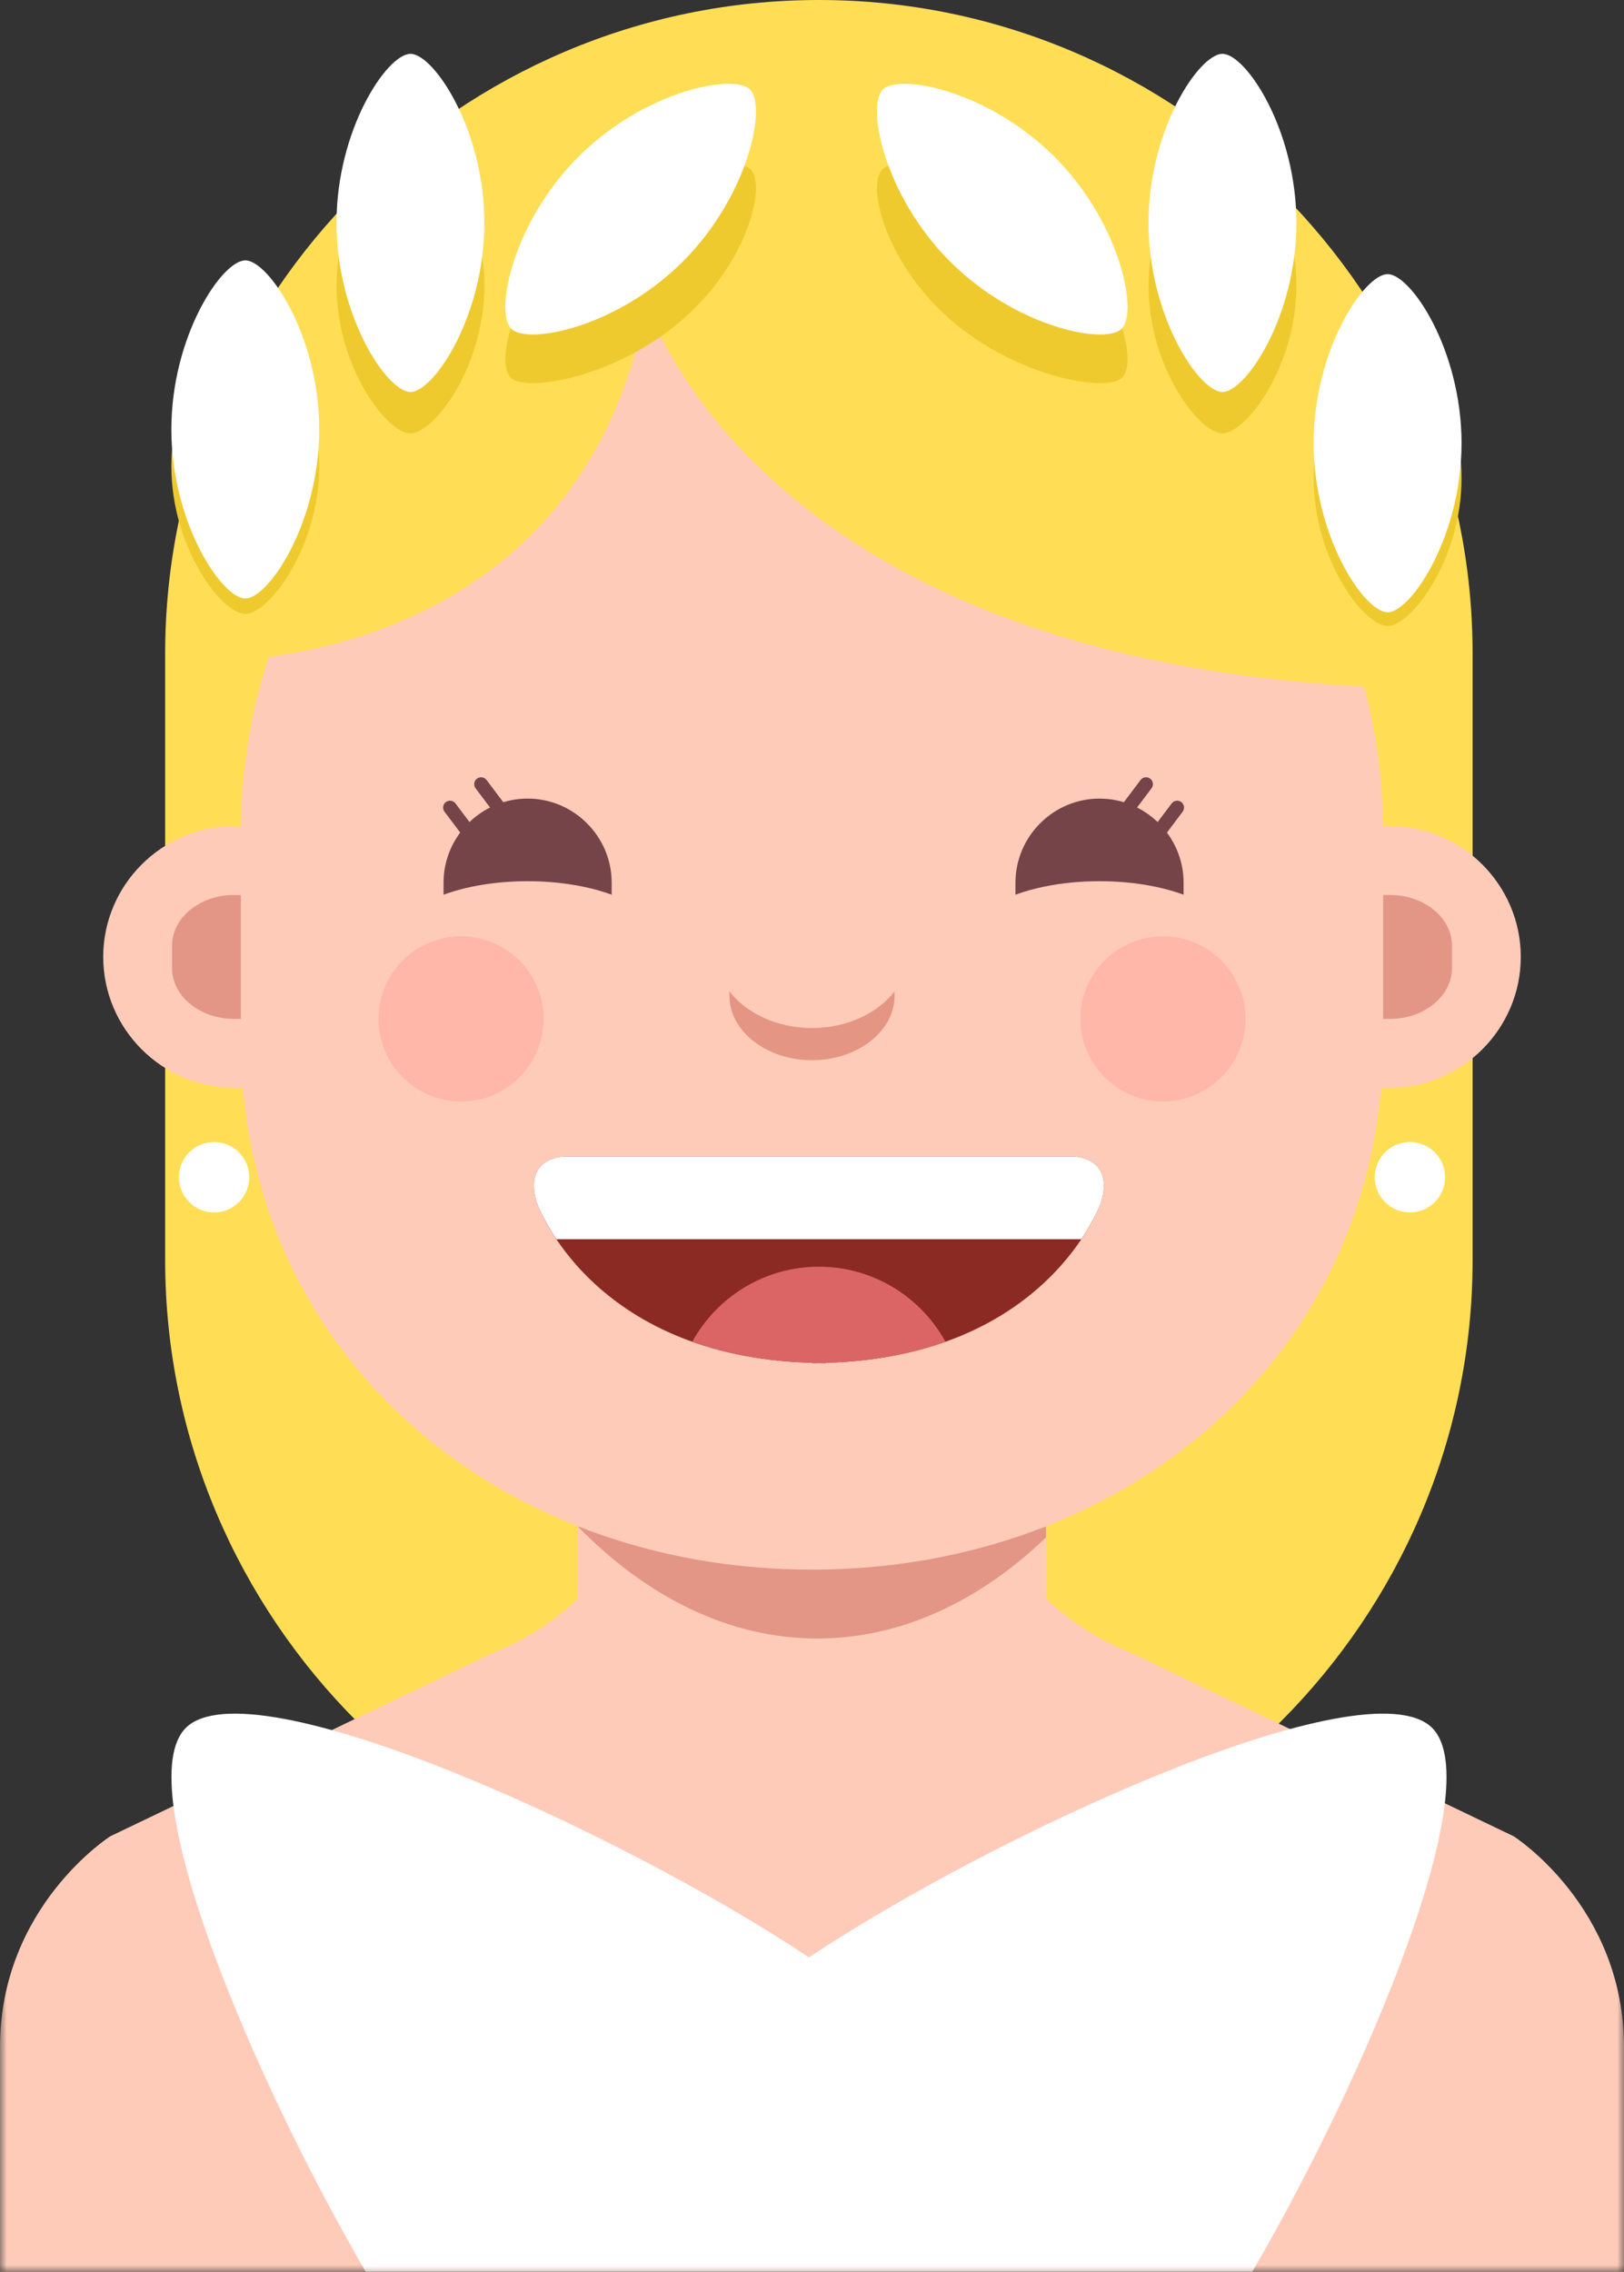 <?xml version="1.0" encoding="UTF-8"?>
<svg width="118px" height="165px" viewBox="0 0 118 165" version="1.1" xmlns="http://www.w3.org/2000/svg" xmlns:xlink="http://www.w3.org/1999/xlink">
    <rect x="0" y="0" width="118" height="165" fill="#333333" stroke="none"/>
    <!-- Generator: Sketch 46.2 (44496) - http://www.bohemiancoding.com/sketch -->
    <title>Page 1</title>
    <desc>Created with Sketch.</desc>
    <defs>
        <polygon id="path-1" points="118 0 118 50 0 50 0 0 118 0"></polygon>
        <polygon id="path-3" points="0 165 118 165 118 0 0 0"></polygon>
    </defs>
    <g id="Page-1" stroke="none" stroke-width="1" fill="none" fill-rule="evenodd">
        <g id="avatar" transform="translate(-610, -220)">
            <g id="doctor-copy" transform="translate(234, 220)">
                <g id="Page-1" transform="translate(376, 0)">
                    <path d="M59.5,139 C33.375,139 12,117.625 12,91.5 L12,47.5 C12,21.375 33.375,0 59.5,0 C85.625,0 107,21.375 107,47.5 L107,91.5 C107,117.625 85.625,139 59.5,139 Z" id="Fill-1" fill="#FFDE55"></path>
                    <g id="Group-5" transform="translate(0, 115)">
                        <mask id="mask-2" fill="white">
                            <use xlink:href="#path-1"></use>
                        </mask>
                        <g id="Clip-4"></g>
                        <path d="M109.987,18.367 L82.308,5.101 C77.21,3.061 75.024,0 75.024,0 L59,0.975 L42.975,0 C42.975,0 40.79,3.061 35.691,5.101 L8.012,18.367 C8.012,18.367 0,23.47 0,33.674 L0,50 L58.271,50 L59.728,50 L118,50 L118,33.674 C118,23.47 109.987,18.367 109.987,18.367" id="Fill-3" fill="#FFCBB9" mask="url(#mask-2)"></path>
                    </g>
                    <mask id="mask-4" fill="white">
                        <use xlink:href="#path-3"></use>
                    </mask>
                    <g id="Clip-7"></g>
                    <polygon id="Fill-6" fill="#FFCBB9" mask="url(#mask-4)" points="42 135 76 135 76 104 42 104"></polygon>
                    <path d="M42,110.88 C47.019,116.005 52.988,119 59.387,119 C65.457,119 71.146,116.314 76,111.66 L76,102 L42,102 L42,110.88 Z" id="Fill-8" fill="#E39586" mask="url(#mask-4)"></path>
                    <path d="M59,98 L59,98 C34.8,98 15,81.2 15,57 L15,50 C15,25.8 34.8,6 59,6 C83.2,6 103,25.8 103,50 L103,57 C103,81.2 83.2,98 59,98" id="Fill-9" fill="#FFDE55" mask="url(#mask-4)"></path>
                    <path d="M59,114 L59,114 C36.175,114 17.5,98.325 17.5,75.5 L17.5,60.5 C17.5,37.675 36.175,19 59,19 C81.825,19 100.5,37.675 100.5,60.5 L100.5,75.5 C100.5,98.325 81.825,114 59,114" id="Fill-10" fill="#FFCBB9" mask="url(#mask-4)"></path>
                    <path d="M26,79 L17,79 C11.775,79 7.5,74.725 7.5,69.5 C7.5,64.275 11.775,60 17,60 L26,60 C31.225,60 35.5,64.275 35.5,69.5 C35.5,74.725 31.225,79 26,79" id="Fill-11" fill="#FFCBB9" mask="url(#mask-4)"></path>
                    <path d="M101,79 L92,79 C86.775,79 82.5,74.725 82.5,69.5 C82.5,64.275 86.775,60 92,60 L101,60 C106.225,60 110.5,64.275 110.5,69.5 C110.5,74.725 106.225,79 101,79" id="Fill-12" fill="#FFCBB9" mask="url(#mask-4)"></path>
                    <path d="M17.5,65 L17,65 C14.525,65 12.5,66.657 12.5,68.682 L12.5,70.318 C12.5,72.343 14.525,74 17,74 L17.5,74 L17.5,65 Z" id="Fill-13" fill="#E39586" mask="url(#mask-4)"></path>
                    <path d="M100.5,65 L101,65 C103.475,65 105.5,66.657 105.5,68.682 L105.5,70.318 C105.5,72.343 103.475,74 101,74 L100.5,74 L100.5,65 Z" id="Fill-14" fill="#E39586" mask="url(#mask-4)"></path>
                    <path d="M78,84 L60,84 L59,84 L41,84 C41,84 38,84 39,87.333 C39,87.333 42.85,98.528 59,98.979 L59,99 C59.171,99 59.332,98.991 59.5,98.989 C59.668,98.991 59.829,99 60,99 L60,98.979 C76.15,98.528 80,87.333 80,87.333 C81,84 78,84 78,84" id="Fill-15" fill="#8B2A23" mask="url(#mask-4)"></path>
                    <path d="M59.5,92 C55.533,92 52.091,94.203 50.303,97.446 C52.703,98.301 55.572,98.883 59,98.979 L59,99 C59.171,99 59.332,98.991 59.5,98.989 C59.668,98.991 59.829,99 60,99 L60,98.979 C63.428,98.883 66.297,98.301 68.697,97.446 C66.909,94.203 63.467,92 59.5,92" id="Fill-16" fill="#DB6565" mask="url(#mask-4)"></path>
                    <path d="M78,84 L60,84 L59,84 L41,84 C41,84 38,84 39,87.333 C39,87.333 39.396,88.458 40.432,90 L78.568,90 C79.604,88.458 80,87.333 80,87.333 C81,84 78,84 78,84" id="Fill-17" fill="#FFFFFF" mask="url(#mask-4)"></path>
                    <path d="M59,74.664 C56.457,74.664 54.227,73.591 53,72 L53,72.328 C53,74.897 55.7,77 59,77 C62.3,77 65,74.897 65,72.328 L65,72 C63.773,73.591 61.543,74.664 59,74.664" id="Fill-18" fill="#E49584" mask="url(#mask-4)"></path>
                    <path d="M39.5,74 C39.5,77.313 36.813,80 33.5,80 C30.187,80 27.5,77.313 27.5,74 C27.5,70.687 30.187,68 33.5,68 C36.813,68 39.5,70.687 39.5,74" id="Fill-19" fill="#FFB7A9" mask="url(#mask-4)"></path>
                    <path d="M90.5,74 C90.5,77.313 87.813,80 84.5,80 C81.187,80 78.5,77.313 78.5,74 C78.5,70.687 81.187,68 84.5,68 C87.813,68 90.5,70.687 90.5,74" id="Fill-20" fill="#FFB7A9" mask="url(#mask-4)"></path>
                    <path d="M79.891,64 C82.202,64 84.328,64.369 85.999,64.981 L86,64.981 L86,64.109 C86,60.749 83.251,58 79.891,58 C76.532,58 73.783,60.749 73.783,64.109 L73.783,64.981 L73.784,64.981 C75.454,64.369 77.58,64 79.891,64" id="Fill-21" fill="#754448" mask="url(#mask-4)"></path>
                    <path d="M81.167,59.747 L81.167,59.747 C80.947,59.581 80.903,59.267 81.068,59.047 L82.873,56.65 C83.039,56.431 83.354,56.386 83.573,56.552 C83.793,56.717 83.838,57.032 83.672,57.252 L81.867,59.648 C81.702,59.868 81.387,59.912 81.167,59.747" id="Fill-22" fill="#754448" mask="url(#mask-4)"></path>
                    <path d="M83.427,61.448 L83.427,61.448 C83.207,61.283 83.162,60.968 83.328,60.748 L85.133,58.351 C85.298,58.132 85.614,58.088 85.833,58.253 C86.053,58.419 86.097,58.733 85.932,58.953 L84.127,61.349 C83.961,61.569 83.647,61.614 83.427,61.448" id="Fill-23" fill="#754448" mask="url(#mask-4)"></path>
                    <path d="M38.336,64 C36.025,64 33.899,64.369 32.228,64.981 L32.227,64.981 L32.227,64.109 C32.227,60.749 34.976,58 38.336,58 C41.696,58 44.445,60.749 44.445,64.109 L44.445,64.981 L44.444,64.981 C42.773,64.369 40.647,64 38.336,64" id="Fill-24" fill="#754448" mask="url(#mask-4)"></path>
                    <path d="M37.06,59.747 L37.06,59.747 C37.28,59.581 37.325,59.267 37.159,59.047 L35.354,56.65 C35.189,56.431 34.873,56.386 34.654,56.552 C34.434,56.717 34.39,57.032 34.555,57.252 L36.36,59.648 C36.526,59.868 36.84,59.912 37.06,59.747" id="Fill-25" fill="#754448" mask="url(#mask-4)"></path>
                    <path d="M34.801,61.448 L34.801,61.448 C35.021,61.283 35.065,60.968 34.9,60.748 L33.095,58.351 C32.929,58.132 32.614,58.088 32.395,58.253 C32.175,58.419 32.13,58.733 32.296,58.953 L34.101,61.349 C34.266,61.569 34.581,61.614 34.801,61.448" id="Fill-26" fill="#754448" mask="url(#mask-4)"></path>
                    <path d="M15,48 C15,48 42,49 47,22 C47,22 55,49 103,50 L89,23 L57,12 L37.141,18.873 L18,38 L15,48 Z" id="Fill-27" fill="#FFDE55" mask="url(#mask-4)"></path>
                    <path d="M42.025,16.542 C37.229,20.735 35.941,26.409 37.14,27.458 C38.339,28.506 44.827,27.38 49.623,23.187 C54.418,18.992 55.706,13.319 54.506,12.271 C53.307,11.223 46.82,12.349 42.025,16.542" id="Fill-28" fill="#EFCA2E" mask="url(#mask-4)"></path>
                    <path d="M29.824,10 C28.128,10 24.451,14.808 24.451,20.738 C24.451,26.67 28.128,31.478 29.824,31.478 C31.519,31.478 35.196,26.67 35.196,20.738 C35.196,14.808 31.519,10 29.824,10" id="Fill-29" fill="#EFCA2E" mask="url(#mask-4)"></path>
                    <path d="M17.824,23.117 C16.128,23.117 12.451,27.926 12.451,33.856 C12.451,39.787 16.128,44.595 17.824,44.595 C19.519,44.595 23.196,39.787 23.196,33.856 C23.196,27.926 19.519,23.117 17.824,23.117" id="Fill-30" fill="#EFCA2E" mask="url(#mask-4)"></path>
                    <path d="M100.824,23.992 C99.128,23.992 95.451,28.8 95.451,34.73 C95.451,40.662 99.128,45.47 100.824,45.47 C102.519,45.47 106.196,40.662 106.196,34.73 C106.196,28.8 102.519,23.992 100.824,23.992" id="Fill-31" fill="#EFCA2E" mask="url(#mask-4)"></path>
                    <path d="M88.824,10 C87.128,10 83.451,14.808 83.451,20.738 C83.451,26.67 87.128,31.478 88.824,31.478 C90.519,31.478 94.196,26.67 94.196,20.738 C94.196,14.808 90.519,10 88.824,10" id="Fill-32" fill="#EFCA2E" mask="url(#mask-4)"></path>
                    <path d="M64.141,12.271 C62.942,13.319 64.23,18.992 69.026,23.186 C73.821,27.38 80.308,28.506 81.507,27.459 C82.706,26.41 81.418,20.735 76.623,16.541 C71.828,12.348 65.34,11.223 64.141,12.271" id="Fill-33" fill="#EFCA2E" mask="url(#mask-4)"></path>
                    <path d="M49.623,18.988 C44.827,23.784 38.34,25.072 37.141,23.873 C35.941,22.674 37.229,16.186 42.025,11.39 C46.82,6.595 53.308,5.307 54.507,6.507 C55.706,7.706 54.418,14.193 49.623,18.988" id="Fill-34" fill="#FFFFFF" mask="url(#mask-4)"></path>
                    <path d="M35.196,16.189 C35.196,22.971 31.519,28.47 29.824,28.47 C28.128,28.47 24.451,22.971 24.451,16.189 C24.451,9.409 28.128,3.91 29.824,3.91 C31.519,3.91 35.196,9.409 35.196,16.189" id="Fill-35" fill="#FFFFFF" mask="url(#mask-4)"></path>
                    <path d="M23.196,31.189 C23.196,37.971 19.519,43.469 17.824,43.469 C16.128,43.469 12.451,37.971 12.451,31.189 C12.451,24.409 16.128,18.91 17.824,18.91 C19.519,18.91 23.196,24.409 23.196,31.189" id="Fill-36" fill="#FFFFFF" mask="url(#mask-4)"></path>
                    <path d="M106.196,32.19 C106.196,38.971 102.519,44.469 100.824,44.469 C99.128,44.469 95.451,38.971 95.451,32.19 C95.451,25.409 99.128,19.91 100.824,19.91 C102.519,19.91 106.196,25.409 106.196,32.19" id="Fill-37" fill="#FFFFFF" mask="url(#mask-4)"></path>
                    <path d="M94.196,16.189 C94.196,22.971 90.519,28.47 88.824,28.47 C87.128,28.47 83.451,22.971 83.451,16.189 C83.451,9.409 87.128,3.91 88.824,3.91 C90.519,3.91 94.196,9.409 94.196,16.189" id="Fill-38" fill="#FFFFFF" mask="url(#mask-4)"></path>
                    <path d="M69.025,18.988 C73.82,23.784 80.307,25.072 81.506,23.873 C82.706,22.674 81.418,16.186 76.623,11.39 C71.827,6.595 65.339,5.307 64.14,6.507 C62.941,7.706 64.229,14.193 69.025,18.988" id="Fill-39" fill="#FFFFFF" mask="url(#mask-4)"></path>
                    <path d="M18.111,85.5 C18.111,86.911 16.966,88.056 15.555,88.056 C14.144,88.056 13,86.911 13,85.5 C13,84.089 14.144,82.944 15.555,82.944 C16.966,82.944 18.111,84.089 18.111,85.5" id="Fill-40" fill="#FFFFFF" mask="url(#mask-4)"></path>
                    <path d="M105,85.5 C105,86.911 103.855,88.056 102.444,88.056 C101.033,88.056 99.889,86.911 99.889,85.5 C99.889,84.089 101.033,82.944 102.444,82.944 C103.855,82.944 105,84.089 105,85.5" id="Fill-41" fill="#FFFFFF" mask="url(#mask-4)"></path>
                    <path d="M90.984,165 C99.318,150.68 108.177,129.611 104.064,125.498 C99.349,120.783 72.35,133.116 58.781,142.162 C45.212,133.116 18.213,120.783 13.498,125.498 C9.384,129.611 18.244,150.68 26.578,165 L90.984,165 Z" id="Fill-42" fill="#FFFFFF" mask="url(#mask-4)"></path>
                </g>
            </g>
        </g>
    </g>
</svg>